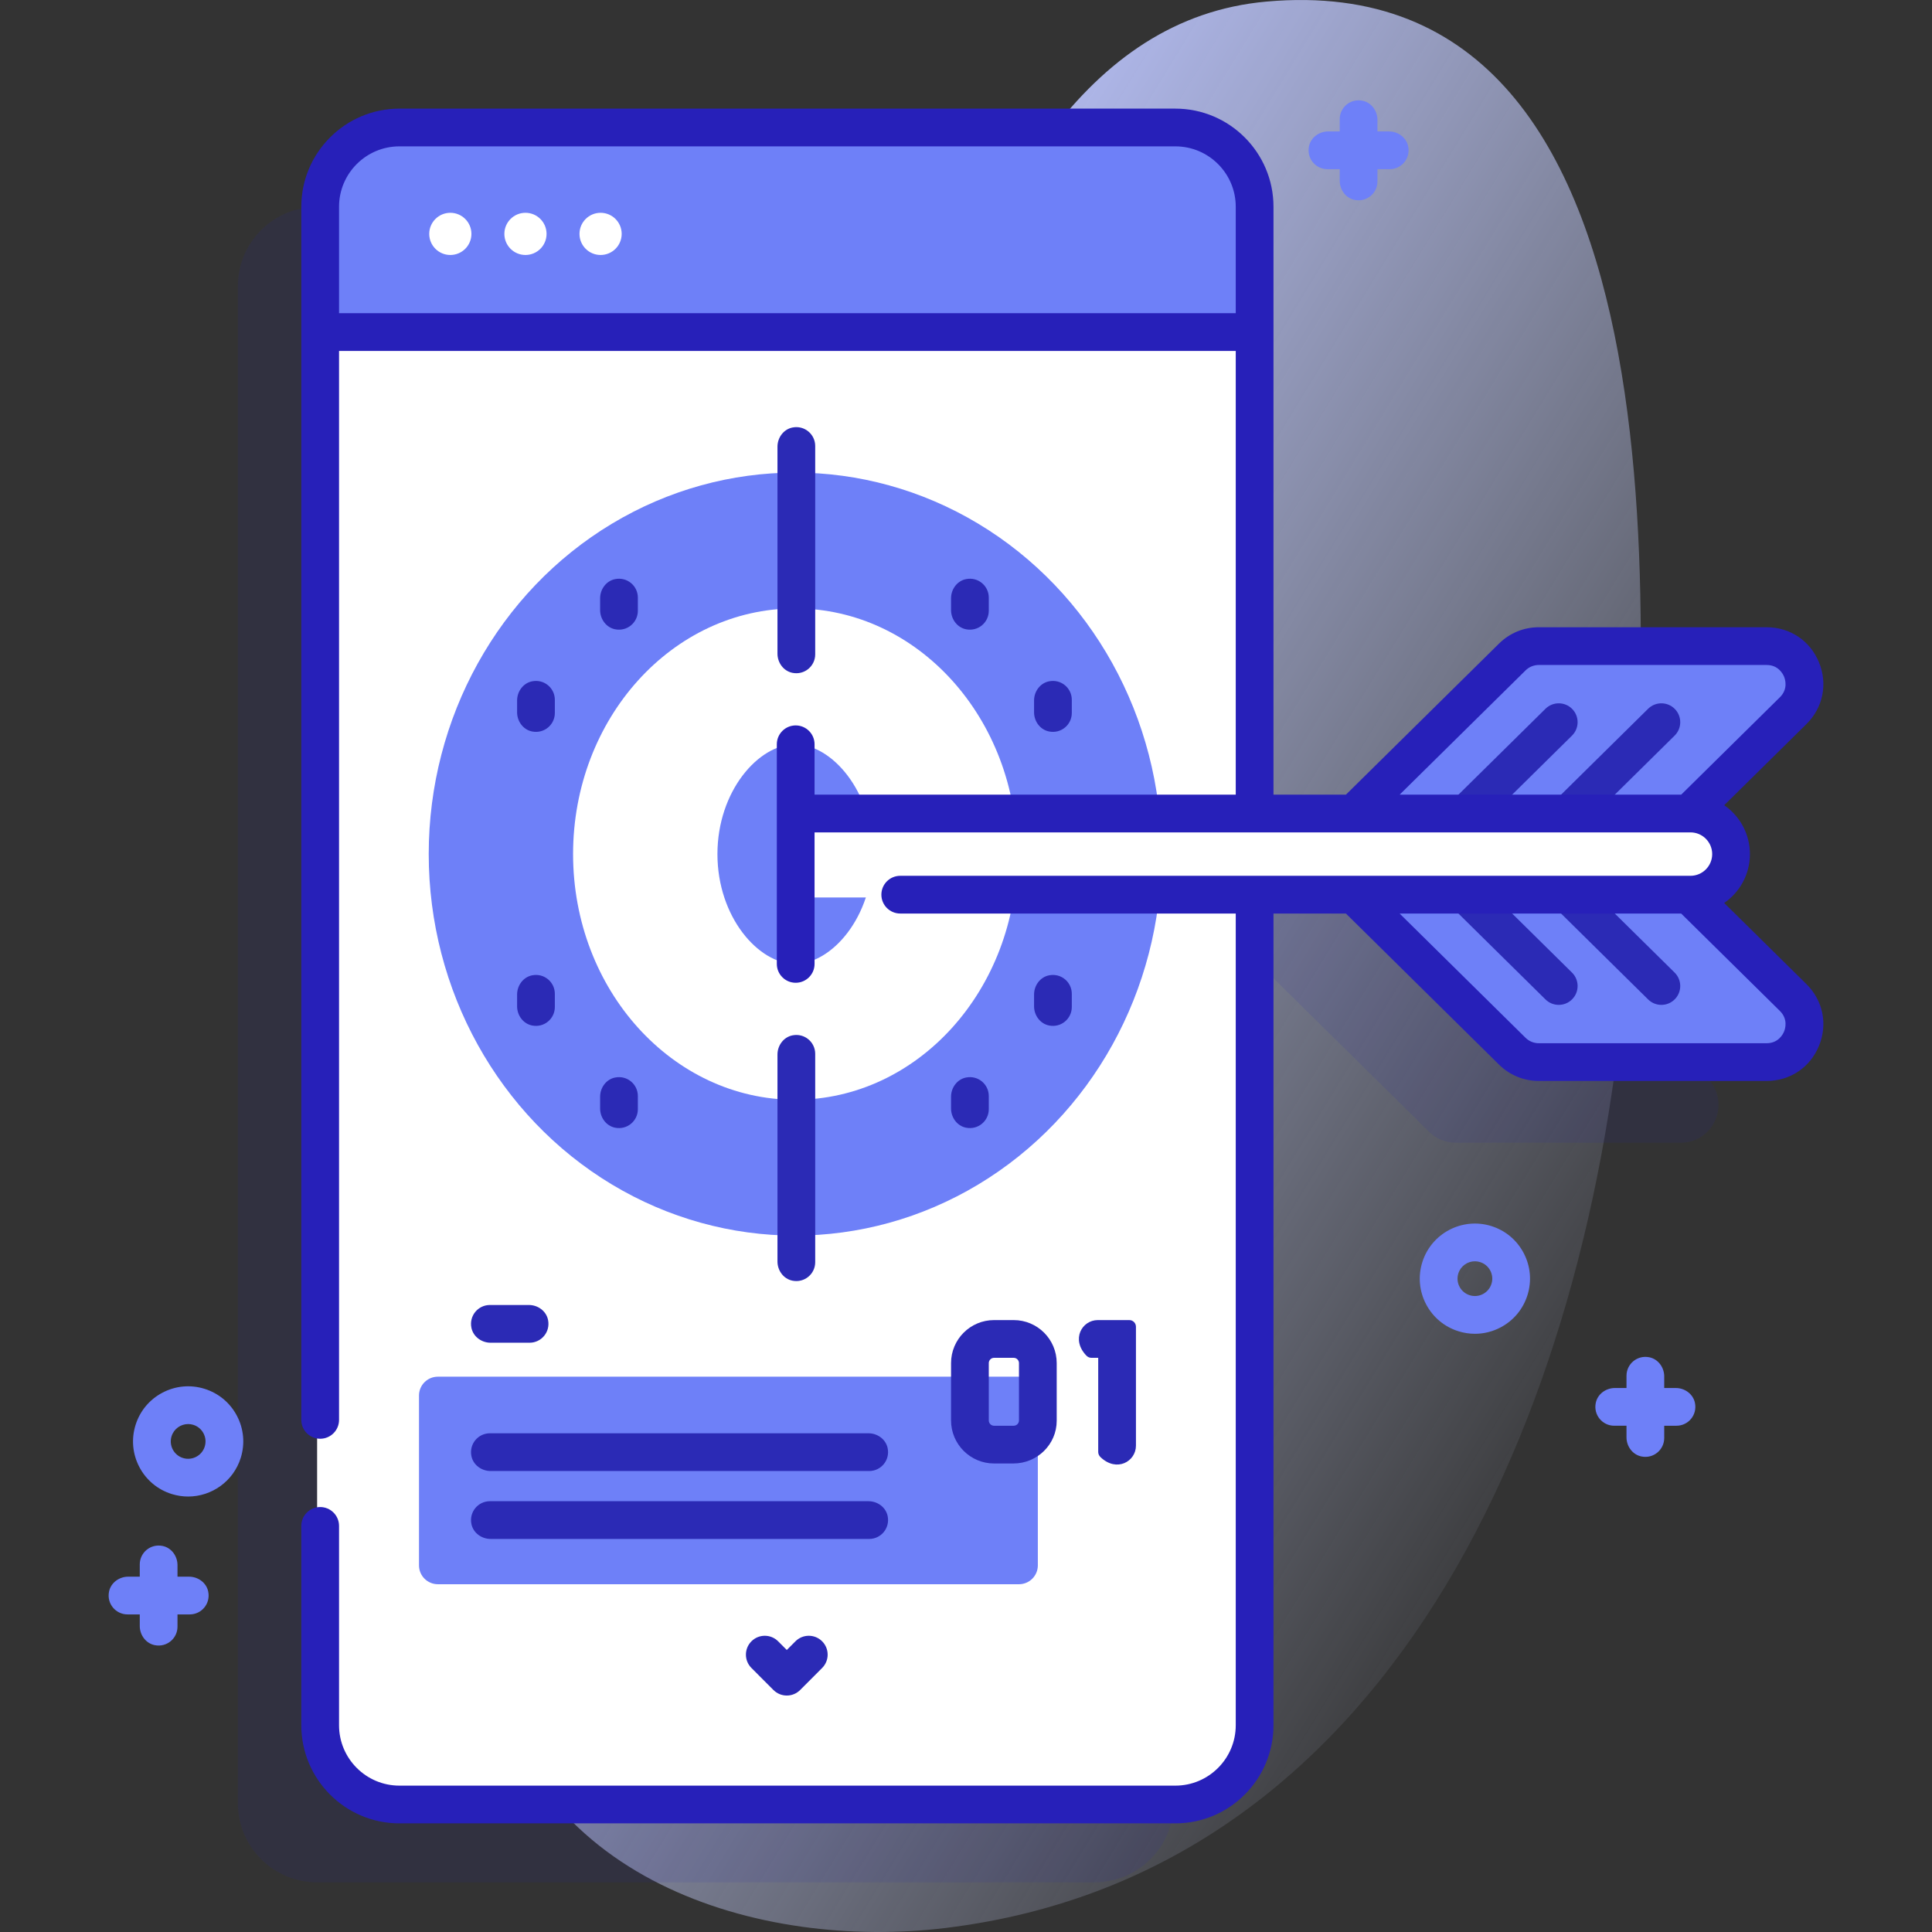<svg id="Capa_1" enable-background="new 0 0 512 512" height="512" viewBox="0 0 512 512" width="512" xmlns="http://www.w3.org/2000/svg" xmlns:xlink="http://www.w3.org/1999/xlink"><rect x="0" y="0" width="512" height="512" fill="#333333" stroke="none"/><linearGradient id="SVGID_1_" gradientTransform="matrix(.987 .163 .163 -.987 -562.98 -6354.588)" gradientUnits="userSpaceOnUse" x1="2094.006" x2="1769.034" y1="-6457.338" y2="-6325.703"><stop offset="0" stop-color="#d2dbfc" stop-opacity="0"/><stop offset="1" stop-color="#b8c1fb"/></linearGradient><g><g><path d="m335.564.425c-95.818 8.652-105.091 192.429-146.416 286.587-20.478 46.658-68.772 94.794-60.258 149.782 9.605 62.035 72.897 80.075 121.683 74.14 120.723-14.685 172.899-141.053 180.797-260.801 4.87-73.829 20.302-260.192-95.806-249.708z" fill="url(#SVGID_1_)"/><path d="m425.185 258.836h1.447c5.029 0 9.552-3.346 10.743-8.232 1.774-7.274-3.686-13.768-10.662-13.768h-1.528l27.242-26.882c6.364-6.28 1.917-17.118-7.024-17.118h-59.677c-2.607 0-5.109 1.027-6.966 2.858l-41.692 41.142h-26.03v-161c0-11.598-9.402-21-21-21h-206c-11.598 0-21 9.402-21 21v402c0 11.598 9.402 21 21 21h206c11.598 0 21-9.402 21-21v-219h26.03l41.692 41.142c1.855 1.832 4.359 2.858 6.966 2.858h59.677c8.941 0 13.388-10.838 7.024-17.118z" fill="#2b2ab5" opacity=".11"/><path d="m332.038 54.836v402c0 11.598-9.402 21-21 21h-206c-11.598 0-21-9.402-21-21v-402c0-11.598 9.402-21 21-21h206c11.599 0 21 9.402 21 21z" fill="#fff"/><path d="m332.038 87.836v-33c0-11.598-9.402-21-21-21h-206c-11.598 0-21 9.402-21 21v33z" fill="#6e80f8"/><g fill="#fff"><circle cx="119.342" cy="61.983" r="5.59"/><circle cx="139.253" cy="61.983" r="5.59"/><circle cx="159.162" cy="61.983" r="5.59"/></g><path d="m140.345 355.836h-10.332c-2.403 0-4.612-1.609-5.084-3.965-.644-3.214 1.796-6.035 4.896-6.035h10.332c2.403 0 4.612 1.609 5.084 3.965.645 3.214-1.795 6.035-4.896 6.035z" fill="#2b2ab5"/><path d="m270.038 419.836h-154c-2.761 0-5-2.238-5-5v-45c0-2.761 2.239-5 5-5h154c2.761 0 5 2.239 5 5v45c0 2.762-2.238 5-5 5z" fill="#6e80f8"/><path d="m444.185 218.836h-88.163l44.731-44.14c1.857-1.833 4.361-2.86 6.97-2.86h59.721c8.941 0 13.388 10.838 7.024 17.118z" fill="#6e80f8"/><path d="m389.586 219.574c-1.291 0-2.581-.497-3.559-1.488-1.94-1.965-1.919-5.131.047-7.071l23.497-23.187c1.965-1.938 5.132-1.919 7.07.047 1.94 1.965 1.919 5.131-.047 7.071l-23.497 23.187c-.973.961-2.244 1.441-3.511 1.441z" fill="#2b2ab5"/><path d="m416.784 219.574c-1.291 0-2.581-.497-3.559-1.488-1.94-1.965-1.919-5.131.047-7.071l23.497-23.187c1.964-1.938 5.132-1.919 7.07.047 1.94 1.965 1.919 5.131-.047 7.071l-23.497 23.187c-.972.961-2.242 1.441-3.511 1.441z" fill="#2b2ab5"/><path d="m467.635 280.836h-59.911c-2.61 0-5.121-1.022-6.977-2.858l-31.092-30.675-13.646-13.467h88.175l13.645 13.467 16.781 16.553c6.313 6.233 1.897 16.98-6.975 16.98z" fill="#6e80f8"/><path d="m413.082 266.302c-1.269 0-2.538-.479-3.512-1.441l-23.497-23.187c-1.966-1.939-1.987-5.105-.047-7.071 1.939-1.967 5.107-1.987 7.07-.047l23.497 23.187c1.966 1.939 1.987 5.105.047 7.071-.977.992-2.268 1.488-3.558 1.488z" fill="#2b2ab5"/><path d="m440.281 266.302c-1.269 0-2.538-.479-3.512-1.441l-23.497-23.187c-1.966-1.939-1.987-5.105-.047-7.071 1.939-1.967 5.106-1.987 7.07-.047l23.497 23.187c1.966 1.939 1.987 5.105.047 7.071-.977.992-2.267 1.488-3.558 1.488z" fill="#2b2ab5"/><ellipse cx="210.707" cy="226.345" fill="#6e80f8" rx="97.091" ry="101.101"/><ellipse cx="210.707" cy="226.345" fill="#fff" rx="58.835" ry="65.101"/><path d="m210.707 255.446c-9.714 0-20.579-12.445-20.579-29.101s10.865-29.101 20.579-29.101 20.578 12.445 20.578 29.101-10.864 29.101-20.578 29.101z" fill="#6e80f8"/><path d="m448.167 237.836h-237.129v-22h236.808c5.052 0 9.611 3.372 10.758 8.292 1.691 7.25-3.635 13.708-10.437 13.708z" fill="#fff"/><g fill="#2b2ab5"><path d="m230.345 389.836h-100.331c-2.403 0-4.612-1.609-5.084-3.965-.644-3.214 1.796-6.035 4.896-6.035h100.332c2.403 0 4.612 1.609 5.084 3.965.644 3.214-1.796 6.035-4.897 6.035z"/><path d="m230.345 407.836h-100.331c-2.403 0-4.612-1.609-5.084-3.965-.644-3.214 1.796-6.035 4.896-6.035h100.332c2.403 0 4.612 1.609 5.084 3.965.644 3.214-1.796 6.035-4.897 6.035z"/><path d="m208.508 449.337c-1.328 0-2.601-.528-3.539-1.468l-5.83-5.84c-1.951-1.954-1.948-5.12.006-7.071 1.954-1.95 5.121-1.948 7.071.006l2.291 2.295 2.292-2.295c1.951-1.954 5.117-1.957 7.071-.006s1.957 5.117.006 7.071l-5.83 5.84c-.937.94-2.209 1.468-3.538 1.468z"/><path d="m268.563 387.836h-5.125c-6.296 0-11.4-5.104-11.4-11.4v-15.2c0-6.296 5.104-11.4 11.4-11.4h5.2c6.296 0 11.4 5.104 11.4 11.4v15.284c.001 6.24-5.146 11.316-11.475 11.316zm-6.525-26.6v15.2c0 .773.627 1.4 1.4 1.4h5.2c.773 0 1.4-.627 1.4-1.4v-15.2c0-.773-.627-1.4-1.4-1.4h-5.2c-.773 0-1.4.627-1.4 1.4z"/><path d="m291.038 384.78v-24.943h-1.803c-.503 0-.98-.216-1.328-.578-4.146-4.302-1.167-9.422 3.009-9.422h8.361c.973 0 1.761.789 1.761 1.761v31.522c0 4.171-5.109 7.15-9.408 3.021-.371-.357-.592-.847-.592-1.361z"/><path d="m206.038 173.224v-54.842c0-2.403 1.609-4.612 3.965-5.085 3.214-.645 6.035 1.797 6.035 4.896v55.22c0 3.099-2.821 5.541-6.035 4.896-2.356-.473-3.965-2.682-3.965-5.085z"/><path d="m206.038 334.307v-54.842c0-2.403 1.609-4.612 3.965-5.085 3.214-.645 6.035 1.797 6.035 4.896v55.22c0 3.099-2.821 5.541-6.035 4.896-2.356-.473-3.965-2.682-3.965-5.085z"/><path d="m274.038 188.764v-3.124c0-2.404 1.61-4.613 3.968-5.085 3.214-.642 6.032 1.799 6.032 4.897v3.5c0 3.098-2.818 5.539-6.032 4.897-2.357-.472-3.968-2.681-3.968-5.085z"/><path d="m252.038 161.679v-3.124c0-2.404 1.61-4.613 3.968-5.085 3.214-.642 6.032 1.799 6.032 4.897v3.5c0 3.098-2.818 5.539-6.032 4.897-2.357-.472-3.968-2.681-3.968-5.085z"/><path d="m274.038 266.681v-3.124c0-2.404 1.61-4.613 3.968-5.085 3.214-.642 6.032 1.799 6.032 4.897v3.5c0 3.098-2.818 5.539-6.032 4.897-2.357-.472-3.968-2.681-3.968-5.085z"/><path d="m252.038 293.765v-3.124c0-2.404 1.61-4.613 3.968-5.085 3.214-.642 6.032 1.798 6.032 4.897v3.5c0 3.098-2.818 5.539-6.032 4.897-2.357-.472-3.968-2.681-3.968-5.085z"/><path d="m137.038 188.763v-3.122c0-2.403 1.609-4.612 3.965-5.085 3.214-.645 6.035 1.797 6.035 4.896v3.5c0 3.099-2.821 5.541-6.035 4.896-2.356-.473-3.965-2.682-3.965-5.085z"/><path d="m159.038 161.678v-3.122c0-2.403 1.609-4.612 3.965-5.085 3.214-.645 6.035 1.797 6.035 4.896v3.5c0 3.099-2.821 5.541-6.035 4.896-2.356-.473-3.965-2.682-3.965-5.085z"/><path d="m137.038 266.68v-3.122c0-2.403 1.609-4.612 3.965-5.085 3.214-.645 6.035 1.797 6.035 4.896v3.5c0 3.099-2.821 5.541-6.035 4.896-2.356-.473-3.965-2.682-3.965-5.085z"/><path d="m159.038 293.764v-3.122c0-2.403 1.609-4.612 3.965-5.085 3.214-.645 6.035 1.797 6.035 4.896v3.5c0 3.099-2.821 5.541-6.035 4.896-2.356-.473-3.965-2.682-3.965-5.085z"/></g><path d="m444.1 367.836h-3.062v-3.062c0-2.404-1.61-4.613-3.968-5.085-3.214-.642-6.032 1.798-6.032 4.897v3.25h-3.062c-2.403 0-4.612 1.609-5.084 3.965-.644 3.214 1.796 6.035 4.896 6.035h3.25v3.062c0 2.404 1.61 4.613 3.968 5.085 3.214.643 6.032-1.798 6.032-4.897v-3.25h3.25c3.1 0 5.54-2.821 4.896-6.035-.472-2.356-2.681-3.965-5.084-3.965z" fill="#6e80f8"/><path d="m368.1 34.836h-3.062v-3.062c0-2.404-1.61-4.614-3.968-5.085-3.214-.642-6.032 1.798-6.032 4.897v3.25h-3.062c-2.403 0-4.612 1.609-5.084 3.965-.644 3.214 1.796 6.035 4.896 6.035h3.25v3.062c0 2.404 1.61 4.613 3.968 5.085 3.214.642 6.032-1.799 6.032-4.897v-3.25h3.25c3.1 0 5.54-2.821 4.896-6.035-.472-2.356-2.681-3.965-5.084-3.965z" fill="#6e80f8"/><path d="m50.099 417.836h-3.061v-3.061c0-2.403-1.609-4.612-3.965-5.085-3.214-.645-6.035 1.797-6.035 4.896v3.25h-3.061c-2.403 0-4.612 1.609-5.085 3.965-.645 3.214 1.797 6.035 4.896 6.035h3.25v3.061c0 2.403 1.609 4.612 3.965 5.085 3.214.645 6.035-1.797 6.035-4.896v-3.25h3.25c3.099 0 5.541-2.821 4.896-6.035-.472-2.356-2.681-3.965-5.085-3.965z" fill="#6e80f8"/><path d="m390.879 353.467c-1.458 0-2.923-.221-4.354-.666-3.724-1.158-6.774-3.697-8.59-7.15-1.814-3.453-2.176-7.406-1.018-11.13 2.392-7.688 10.586-11.998 18.281-9.607 3.724 1.158 6.774 3.697 8.589 7.15 1.814 3.453 2.176 7.406 1.018 11.13s-3.697 6.775-7.15 8.59c-2.125 1.116-4.44 1.683-6.776 1.683zm-.013-19.213c-1.963 0-3.785 1.266-4.398 3.237-.365 1.173-.251 2.419.32 3.507.572 1.088 1.534 1.889 2.708 2.254 1.173.364 2.419.252 3.508-.321 1.089-.572 1.889-1.533 2.254-2.707s.251-2.42-.32-3.508c-.572-1.088-1.534-1.888-2.707-2.253-.456-.142-.915-.209-1.365-.209z" fill="#6e80f8"/><path d="m49.852 396.597c-1.433 0-2.889-.213-4.327-.66-3.725-1.158-6.775-3.697-8.59-7.15-1.814-3.453-2.176-7.406-1.018-11.13s3.697-6.775 7.15-8.589c3.454-1.814 7.406-2.177 11.13-1.018 3.725 1.158 6.776 3.697 8.59 7.15 1.815 3.453 2.176 7.405 1.018 11.13-1.943 6.25-7.727 10.267-13.953 10.267zm.012-19.207c-1.963 0-3.785 1.266-4.398 3.236-.365 1.174-.251 2.42.321 3.508s1.534 1.889 2.708 2.254c2.42.75 5.007-.605 5.762-3.029.365-1.174.251-2.419-.321-3.508-.572-1.088-1.534-1.889-2.708-2.254-.453-.14-.912-.207-1.364-.207zm9.167 7.446h.01z" fill="#6e80f8"/></g><path d="m456.934 239.301c4.111-2.845 6.814-7.589 6.814-12.956s-2.702-10.111-6.813-12.956l21.773-21.486c4.417-4.358 5.697-10.631 3.342-16.372s-7.673-9.306-13.877-9.306h-60.376c-3.969 0-7.71 1.535-10.536 4.323l-40.579 40.043h-19.197v-155.804c0-14.336-11.663-26-26-26h-205.636c-14.336 0-26 11.664-26 26v321.497c0 2.761 2.239 5 5 5s5-2.239 5-5v-283.284h237.637v117.591h-111.62v-13.348c0-2.761-2.239-5-5-5s-5 2.239-5 5v58.202c0 2.761 2.239 5 5 5s5-2.239 5-5v-34.854h232.129c3.172 0 5.753 2.581 5.753 5.753s-2.581 5.753-5.753 5.753h-209.422c-2.761 0-5 2.239-5 5s2.239 5 5 5h88.913v215.115c0 8.822-7.178 16-16 16h-205.637c-8.822 0-16-7.178-16-16v-52.83c0-2.761-2.239-5-5-5s-5 2.239-5 5v52.83c0 14.336 11.664 26 26 26h205.637c14.337 0 26-11.664 26-26v-215.114h19.196l40.579 40.043c2.826 2.788 6.568 4.323 10.536 4.323h60.376c6.204 0 11.521-3.565 13.877-9.306s1.075-12.013-3.342-16.372zm-367.085-156.301v-28.213c0-8.822 7.178-16 16-16h205.637c8.822 0 16 7.178 16 16v28.213zm314.435 94.667c.941-.93 2.189-1.441 3.513-1.441h60.376c3.111 0 4.327 2.374 4.625 3.102.299.728 1.102 3.272-1.113 5.458l-26.152 25.807h-74.614zm68.514 95.696c-.298.728-1.514 3.102-4.625 3.102h-60.376c-1.323 0-2.57-.512-3.513-1.441l-33.366-32.925h74.613l26.153 25.807c2.215 2.185 1.413 4.728 1.114 5.457z" fill="#2720b9"/></g></svg>